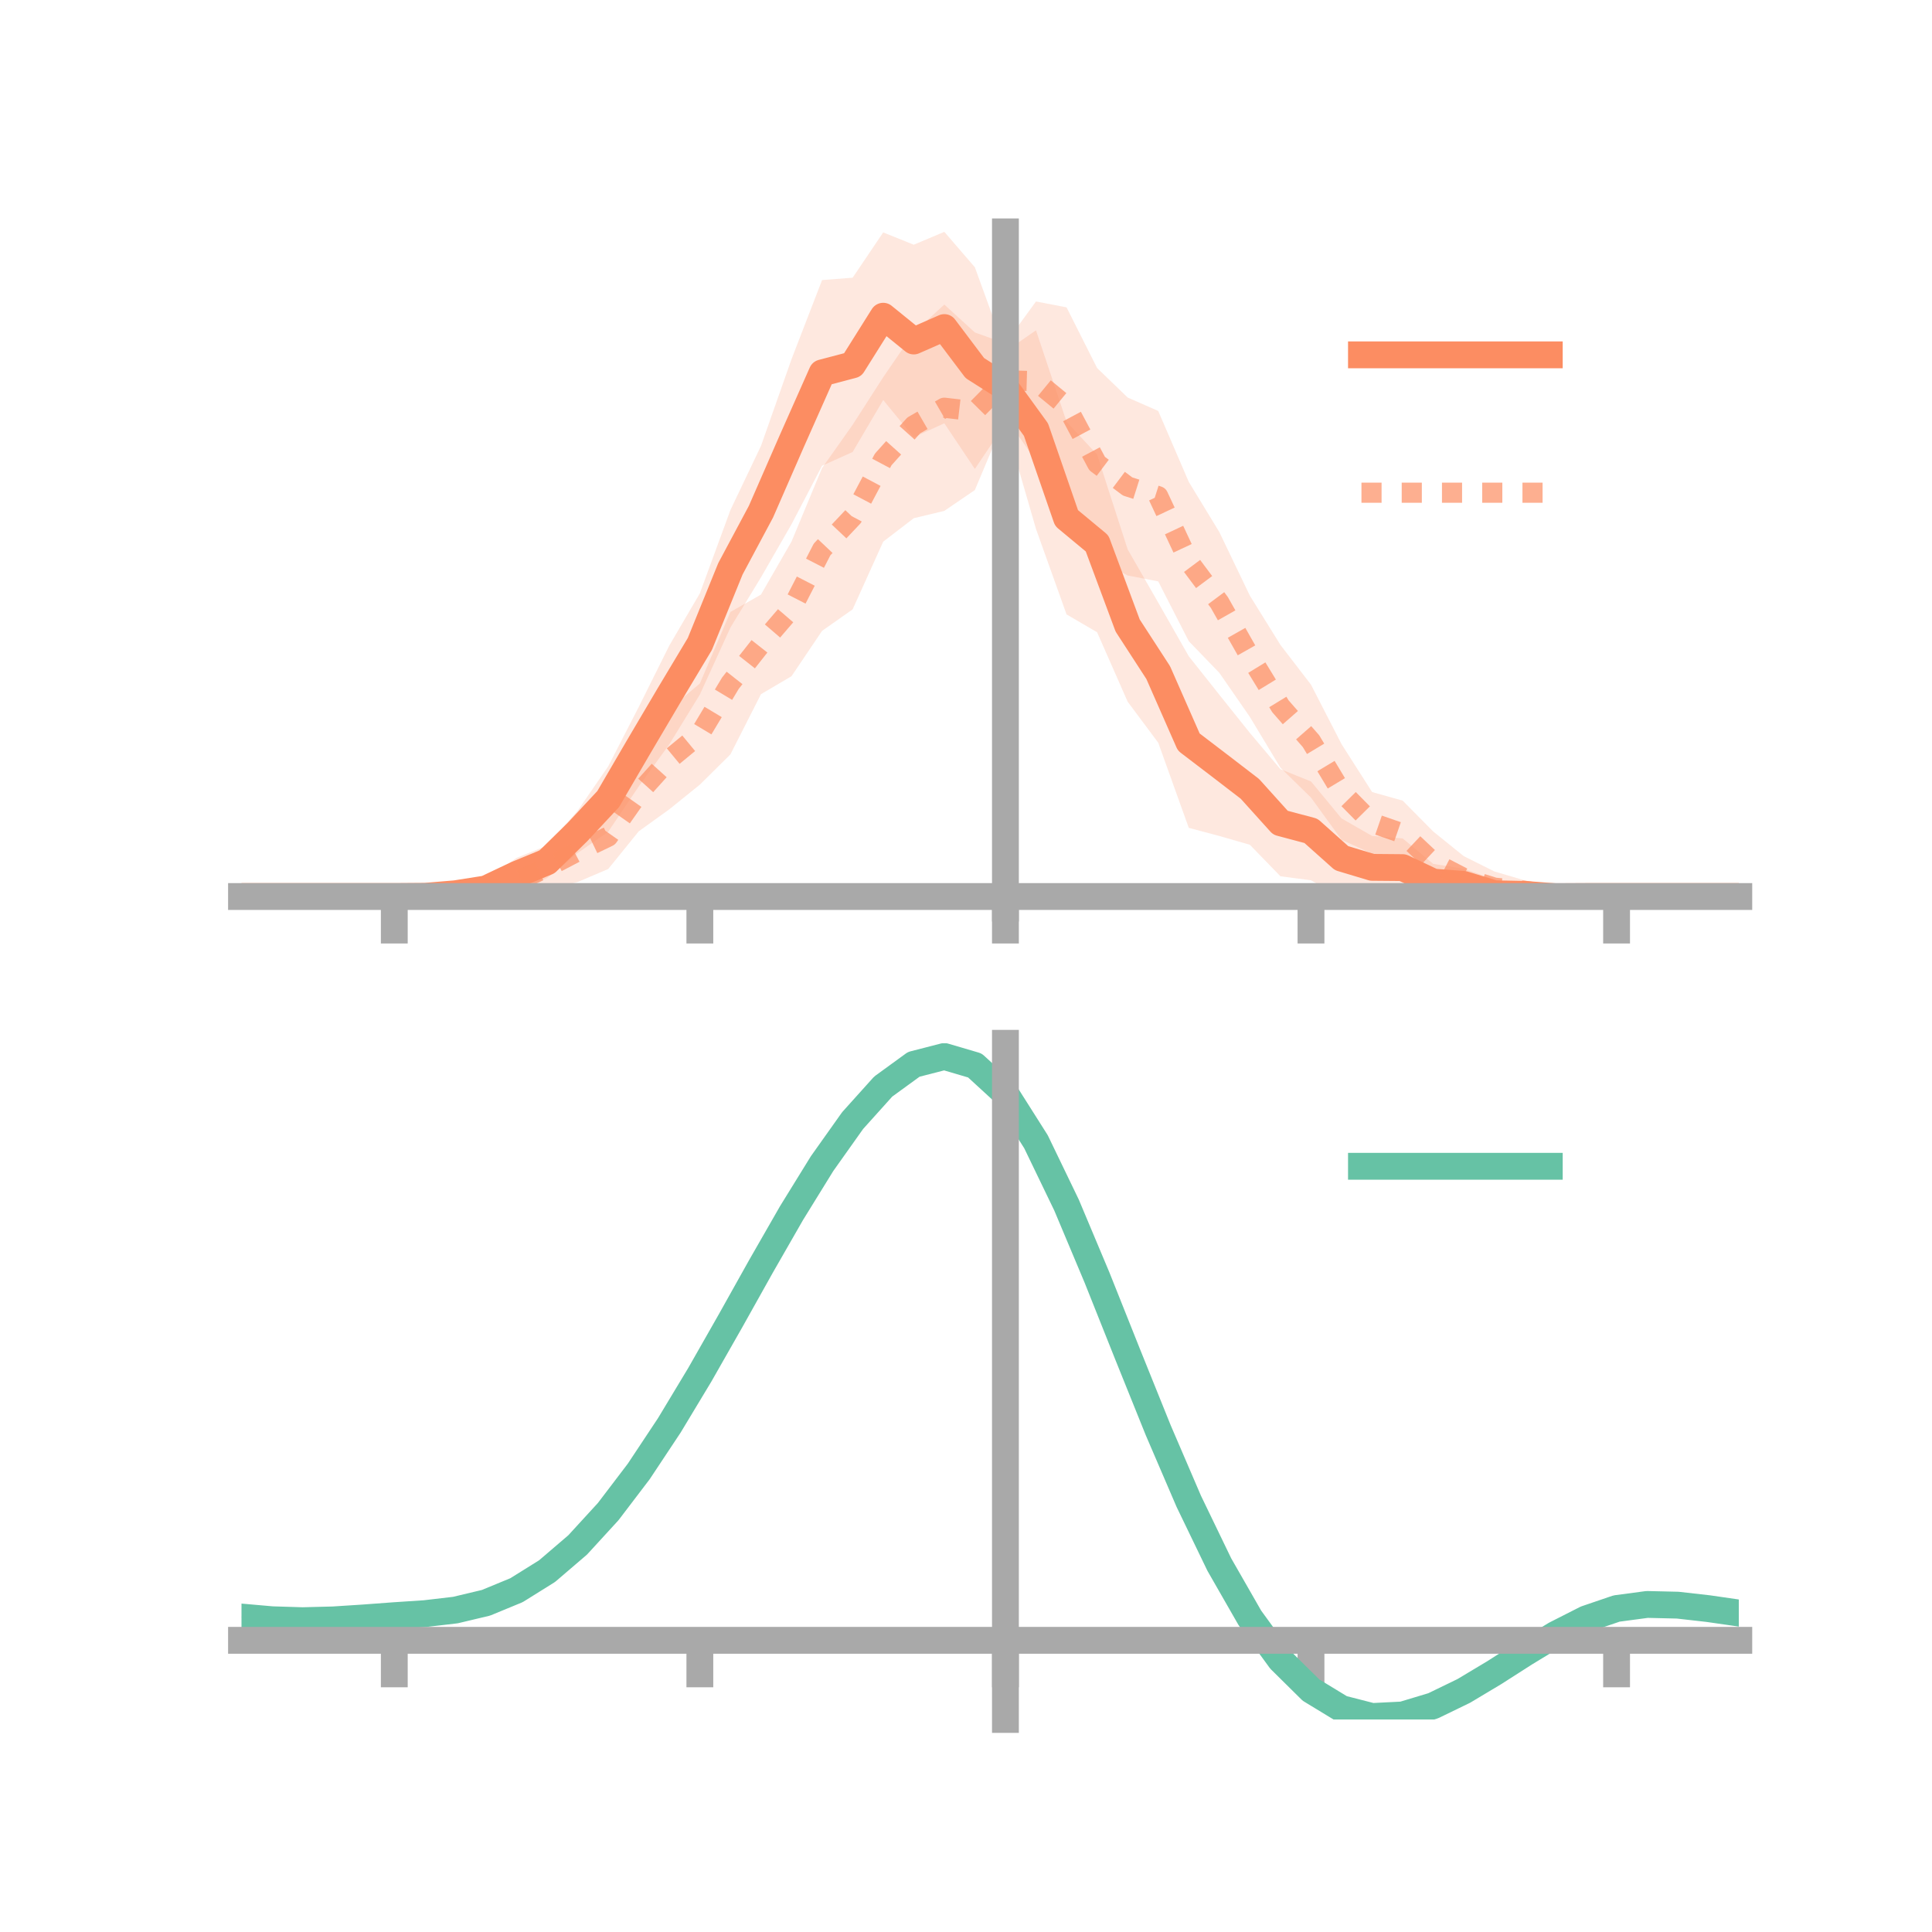 <?xml version="1.0" encoding="utf-8" standalone="no"?>
<!DOCTYPE svg PUBLIC "-//W3C//DTD SVG 1.1//EN"
  "http://www.w3.org/Graphics/SVG/1.1/DTD/svg11.dtd">
<!-- Created with matplotlib (https://matplotlib.org/) -->
<svg height="144pt" version="1.1" viewBox="0 0 144 144" width="144pt" xmlns="http://www.w3.org/2000/svg" xmlns:xlink="http://www.w3.org/1999/xlink">
 <defs>
  <style type="text/css">*{stroke-linecap:butt;stroke-linejoin:round;}</style>
 </defs>
 <g id="figure_1">
  <g id="patch_1">
   <path d="M 0 144 
L 144 144 
L 144 0 
L 0 0 
z
" style="fill:none;"/>
  </g>
  <g id="axes_1">
   <g id="patch_2">
    <path d="M 18 67.68 
L 129.6 67.68 
L 129.6 17.28 
L 18 17.28 
z
" style="fill:none;"/>
   </g>
   <g id="PolyCollection_1">
    <path clip-path="url(#p37c20780c1)" d="M 18 66.823 
L 18 66.823 
L 20.278 66.823 
L 22.555 66.823 
L 24.833 66.823 
L 27.11 66.823 
L 29.388 66.823 
L 31.665 66.756 
L 33.943 66.273 
L 36.22 65.609 
L 38.498 63.941 
L 40.776 63.023 
L 43.053 60.426 
L 45.331 57.121 
L 47.608 52.694 
L 49.886 48.116 
L 52.163 44.226 
L 54.441 38.017 
L 56.718 33.238 
L 58.996 26.769 
L 61.273 20.875 
L 63.551 20.698 
L 65.829 17.323 
L 68.106 18.239 
L 70.384 17.28 
L 72.661 19.92 
L 74.939 26.199 
L 77.216 24.619 
L 79.494 31.433 
L 81.771 33.882 
L 84.049 40.945 
L 86.327 44.912 
L 88.604 48.913 
L 90.882 51.783 
L 93.159 54.628 
L 95.437 57.331 
L 97.714 58.245 
L 99.992 61.003 
L 102.269 62.307 
L 104.547 62.489 
L 106.824 64.39 
L 109.102 64.749 
L 111.38 65.552 
L 113.657 66.051 
L 115.935 66.572 
L 118.212 66.787 
L 120.49 66.823 
L 122.767 66.823 
L 125.045 66.823 
L 127.322 66.823 
L 129.6 66.823 
L 129.6 66.823 
L 129.6 66.823 
L 127.322 66.823 
L 125.045 66.823 
L 122.767 66.823 
L 120.49 66.823 
L 118.212 66.859 
L 115.935 67.099 
L 113.657 67.272 
L 111.38 67.68 
L 109.102 67.091 
L 106.824 67.103 
L 104.547 66.845 
L 102.269 66.986 
L 99.992 66.922 
L 97.714 65.611 
L 95.437 65.313 
L 93.159 62.965 
L 90.882 62.309 
L 88.604 61.703 
L 86.327 55.355 
L 84.049 52.301 
L 81.771 47.124 
L 79.494 45.794 
L 77.216 39.422 
L 74.939 31.564 
L 72.661 34.952 
L 70.384 31.549 
L 68.106 32.592 
L 65.829 29.815 
L 63.551 33.689 
L 61.273 34.713 
L 58.996 39.073 
L 56.718 43.034 
L 54.441 46.776 
L 52.163 51.768 
L 49.886 55.477 
L 47.608 58.615 
L 45.331 61.995 
L 43.053 63.578 
L 40.776 65.449 
L 38.498 66.41 
L 36.22 66.903 
L 33.943 66.957 
L 31.665 66.856 
L 29.388 66.823 
L 27.11 66.823 
L 24.833 66.823 
L 22.555 66.823 
L 20.278 66.823 
L 18 66.823 
z
" style="fill:#fc8d62;fill-opacity:0.2;"/>
   </g>
   <g id="PolyCollection_2">
    <path clip-path="url(#p37c20780c1)" d="M 18 66.823 
L 18 66.823 
L 20.278 66.823 
L 22.555 66.823 
L 24.833 66.823 
L 27.11 66.823 
L 29.388 66.823 
L 31.665 66.713 
L 33.943 66.316 
L 36.22 65.792 
L 38.498 64.532 
L 40.776 62.96 
L 43.053 61.177 
L 45.331 59.951 
L 47.608 56.272 
L 49.886 52.865 
L 52.163 50.944 
L 54.441 45.611 
L 56.718 44.318 
L 58.996 40.363 
L 61.273 34.881 
L 63.551 31.661 
L 65.829 28.116 
L 68.106 24.793 
L 70.384 22.7 
L 72.661 24.78 
L 74.939 25.596 
L 77.216 22.47 
L 79.494 22.908 
L 81.771 27.429 
L 84.049 29.629 
L 86.327 30.63 
L 88.604 35.915 
L 90.882 39.658 
L 93.159 44.4 
L 95.437 48.069 
L 97.714 51.032 
L 99.992 55.465 
L 102.269 59.034 
L 104.547 59.674 
L 106.824 61.974 
L 109.102 63.814 
L 111.38 64.951 
L 113.657 65.624 
L 115.935 66.343 
L 118.212 66.665 
L 120.49 66.823 
L 122.767 66.823 
L 125.045 66.823 
L 127.322 66.823 
L 129.6 66.823 
L 129.6 66.823 
L 129.6 66.823 
L 127.322 66.823 
L 125.045 66.823 
L 122.767 66.823 
L 120.49 66.823 
L 118.212 66.924 
L 115.935 67.115 
L 113.657 67.164 
L 111.38 67.365 
L 109.102 67.076 
L 106.824 66.557 
L 104.547 64.569 
L 102.269 63.634 
L 99.992 62.59 
L 97.714 59.449 
L 95.437 57.219 
L 93.159 53.437 
L 90.882 50.148 
L 88.604 47.789 
L 86.327 43.333 
L 84.049 42.893 
L 81.771 41.672 
L 79.494 37.656 
L 77.216 34.349 
L 74.939 31.099 
L 72.661 36.526 
L 70.384 38.078 
L 68.106 38.624 
L 65.829 40.373 
L 63.551 45.417 
L 61.273 47.021 
L 58.996 50.399 
L 56.718 51.741 
L 54.441 56.228 
L 52.163 58.484 
L 49.886 60.321 
L 47.608 61.963 
L 45.331 64.772 
L 43.053 65.74 
L 40.776 66.341 
L 38.498 66.899 
L 36.22 67.262 
L 33.943 67.024 
L 31.665 66.928 
L 29.388 66.823 
L 27.11 66.823 
L 24.833 66.823 
L 22.555 66.823 
L 20.278 66.823 
L 18 66.823 
z
" style="fill:#fc8d62;fill-opacity:0.2;"/>
   </g>
   <g id="matplotlib.axis_1">
    <g id="xtick_1">
     <g id="line2d_1">
      <defs>
       <path d="M 0 0 
L 0 3.5 
" id="m5278ef5ab8" style="stroke:#a9a9a9;stroke-width:2;"/>
      </defs>
      <g>
       <use style="fill:#a9a9a9;stroke:#a9a9a9;stroke-width:2;" x="29.388" xlink:href="#m5278ef5ab8" y="66.823"/>
      </g>
     </g>
    </g>
    <g id="xtick_2">
     <g id="line2d_2">
      <g>
       <use style="fill:#a9a9a9;stroke:#a9a9a9;stroke-width:2;" x="52.163" xlink:href="#m5278ef5ab8" y="66.823"/>
      </g>
     </g>
    </g>
    <g id="xtick_3">
     <g id="line2d_3">
      <g>
       <use style="fill:#a9a9a9;stroke:#a9a9a9;stroke-width:2;" x="74.939" xlink:href="#m5278ef5ab8" y="66.823"/>
      </g>
     </g>
    </g>
    <g id="xtick_4">
     <g id="line2d_4">
      <g>
       <use style="fill:#a9a9a9;stroke:#a9a9a9;stroke-width:2;" x="97.714" xlink:href="#m5278ef5ab8" y="66.823"/>
      </g>
     </g>
    </g>
    <g id="xtick_5">
     <g id="line2d_5">
      <g>
       <use style="fill:#a9a9a9;stroke:#a9a9a9;stroke-width:2;" x="120.49" xlink:href="#m5278ef5ab8" y="66.823"/>
      </g>
     </g>
    </g>
   </g>
   <g id="matplotlib.axis_2"/>
   <g id="line2d_6">
    <path clip-path="url(#p37c20780c1)" d="M 18 66.823 
L 20.278 66.823 
L 22.555 66.823 
L 24.833 66.823 
L 27.11 66.823 
L 29.388 66.823 
L 31.665 66.806 
L 33.943 66.615 
L 36.22 66.256 
L 38.498 65.175 
L 40.776 64.236 
L 43.053 62.002 
L 45.331 59.558 
L 47.608 55.655 
L 49.886 51.796 
L 52.163 47.997 
L 54.441 42.396 
L 56.718 38.136 
L 58.996 32.921 
L 61.273 27.794 
L 63.551 27.194 
L 65.829 23.569 
L 68.106 25.416 
L 70.384 24.414 
L 72.661 27.436 
L 74.939 28.881 
L 77.216 32.021 
L 79.494 38.613 
L 81.771 40.503 
L 84.049 46.623 
L 86.327 50.133 
L 88.604 55.308 
L 90.882 57.046 
L 93.159 58.796 
L 95.437 61.322 
L 97.714 61.928 
L 99.992 63.962 
L 102.269 64.647 
L 104.547 64.667 
L 106.824 65.746 
L 109.102 65.92 
L 111.38 66.616 
L 113.657 66.662 
L 115.935 66.835 
L 118.212 66.823 
L 120.49 66.823 
L 122.767 66.823 
L 125.045 66.823 
L 127.322 66.823 
L 129.6 66.823 
" style="fill:none;stroke:#fc8d62;stroke-linecap:square;stroke-width:2;"/>
   </g>
   <g id="line2d_7">
    <path clip-path="url(#p37c20780c1)" d="M 18 66.823 
L 20.278 66.823 
L 22.555 66.823 
L 24.833 66.823 
L 27.11 66.823 
L 29.388 66.823 
L 31.665 66.82 
L 33.943 66.67 
L 36.22 66.527 
L 38.498 65.716 
L 40.776 64.65 
L 43.053 63.459 
L 45.331 62.362 
L 47.608 59.118 
L 49.886 56.593 
L 52.163 54.714 
L 54.441 50.92 
L 56.718 48.03 
L 58.996 45.381 
L 61.273 40.951 
L 63.551 38.539 
L 65.829 34.245 
L 68.106 31.708 
L 70.384 30.389 
L 72.661 30.653 
L 74.939 28.347 
L 77.216 28.41 
L 79.494 30.282 
L 81.771 34.55 
L 84.049 36.261 
L 86.327 36.982 
L 88.604 41.852 
L 90.882 44.903 
L 93.159 48.918 
L 95.437 52.644 
L 97.714 55.241 
L 99.992 59.028 
L 102.269 61.334 
L 104.547 62.122 
L 106.824 64.266 
L 109.102 65.445 
L 111.38 66.158 
L 113.657 66.394 
L 115.935 66.729 
L 118.212 66.795 
L 120.49 66.823 
L 122.767 66.823 
L 125.045 66.823 
L 127.322 66.823 
L 129.6 66.823 
" style="fill:none;stroke:#fc8d62;stroke-dasharray:1.5,1.5;stroke-dashoffset:0;stroke-opacity:0.7;stroke-width:1.5;"/>
   </g>
   <g id="patch_3">
    <path d="M 74.939 67.68 
L 74.939 17.28 
" style="fill:none;stroke:#a9a9a9;stroke-linecap:square;stroke-linejoin:miter;stroke-width:2;"/>
   </g>
   <g id="patch_4">
    <path d="M 129.6 67.68 
L 129.6 17.28 
" style="fill:none;"/>
   </g>
   <g id="patch_5">
    <path d="M 18 66.823 
L 129.6 66.823 
" style="fill:none;stroke:#a9a9a9;stroke-linecap:square;stroke-linejoin:miter;stroke-width:2;"/>
   </g>
   <g id="patch_6">
    <path d="M 18 17.28 
L 129.6 17.28 
" style="fill:none;"/>
   </g>
   <g id="legend_1">
    <g id="line2d_8">
     <path d="M 101.475 26.449 
L 115.475 26.449 
" style="fill:none;stroke:#fc8d62;stroke-linecap:square;stroke-width:2;"/>
    </g>
    <g id="line2d_9"/>
    <g id="text_1">
     <!--   -->
     <g transform="translate(121.075 28.899)scale(0.07 -0.07)">
      <defs>
       <path id="DejaVuSans-32"/>
      </defs>
      <use xlink:href="#DejaVuSans-32"/>
     </g>
    </g>
    <g id="line2d_10">
     <path d="M 101.475 36.724 
L 115.475 36.724 
" style="fill:none;stroke:#fc8d62;stroke-dasharray:1.5,1.5;stroke-dashoffset:0;stroke-opacity:0.7;stroke-width:1.5;"/>
    </g>
    <g id="line2d_11"/>
    <g id="text_2">
     <!--   -->
     <g transform="translate(121.075 39.174)scale(0.07 -0.07)">
      <use xlink:href="#DejaVuSans-32"/>
     </g>
    </g>
   </g>
  </g>
  <g id="axes_2">
   <g id="patch_7">
    <path d="M 18 128.16 
L 129.6 128.16 
L 129.6 77.76 
L 18 77.76 
z
" style="fill:none;"/>
   </g>
   <g id="PolyCollection_3">
    <path clip-path="url(#p9ce4a486eb)" d="M 18 120.566 
L 18 120.485 
L 20.278 120.696 
L 22.555 120.767 
L 24.833 120.702 
L 27.11 120.546 
L 29.388 120.368 
L 31.665 120.213 
L 33.943 119.941 
L 36.22 119.392 
L 38.498 118.441 
L 40.776 116.995 
L 43.053 115.005 
L 45.331 112.461 
L 47.608 109.396 
L 49.886 105.876 
L 52.163 102.003 
L 54.441 97.905 
L 56.718 93.736 
L 58.996 89.673 
L 61.273 85.903 
L 63.551 82.625 
L 65.829 80.043 
L 68.106 78.356 
L 70.384 77.76 
L 72.661 78.441 
L 74.939 80.567 
L 77.216 84.216 
L 79.494 89.009 
L 81.771 94.51 
L 84.049 100.312 
L 86.327 106.055 
L 88.604 111.442 
L 90.882 116.238 
L 93.159 120.275 
L 95.437 123.451 
L 97.714 125.727 
L 99.992 127.125 
L 102.269 127.717 
L 104.547 127.609 
L 106.824 126.937 
L 109.102 125.852 
L 111.38 124.513 
L 113.657 123.083 
L 115.935 121.72 
L 118.212 120.578 
L 120.49 119.806 
L 122.767 119.504 
L 125.045 119.563 
L 127.322 119.83 
L 129.6 120.172 
L 129.6 120.281 
L 129.6 120.281 
L 127.322 119.964 
L 125.045 119.716 
L 122.767 119.667 
L 120.49 119.974 
L 118.212 120.756 
L 115.935 121.927 
L 113.657 123.337 
L 111.38 124.821 
L 109.102 126.211 
L 106.824 127.336 
L 104.547 128.036 
L 102.269 128.16 
L 99.992 127.583 
L 97.714 126.21 
L 95.437 123.987 
L 93.159 120.903 
L 90.882 116.994 
L 88.604 112.356 
L 86.327 107.146 
L 84.049 101.586 
L 81.771 95.965 
L 79.494 90.63 
L 77.216 85.979 
L 74.939 82.439 
L 72.661 80.384 
L 70.384 79.728 
L 68.106 80.306 
L 65.829 81.931 
L 63.551 84.413 
L 61.273 87.555 
L 58.996 91.161 
L 56.718 95.042 
L 54.441 99.016 
L 52.163 102.918 
L 49.886 106.603 
L 47.608 109.952 
L 45.331 112.87 
L 43.053 115.298 
L 40.776 117.208 
L 38.498 118.606 
L 36.22 119.534 
L 33.943 120.069 
L 31.665 120.331 
L 29.388 120.475 
L 27.11 120.637 
L 24.833 120.775 
L 22.555 120.825 
L 20.278 120.757 
L 18 120.566 
z
" style="fill:#66c2a5;fill-opacity:0.2;"/>
   </g>
   <g id="matplotlib.axis_3">
    <g id="xtick_6">
     <g id="line2d_12">
      <g>
       <use style="fill:#a9a9a9;stroke:#a9a9a9;stroke-width:2;" x="29.388" xlink:href="#m5278ef5ab8" y="122.259"/>
      </g>
     </g>
    </g>
    <g id="xtick_7">
     <g id="line2d_13">
      <g>
       <use style="fill:#a9a9a9;stroke:#a9a9a9;stroke-width:2;" x="52.163" xlink:href="#m5278ef5ab8" y="122.259"/>
      </g>
     </g>
    </g>
    <g id="xtick_8">
     <g id="line2d_14">
      <g>
       <use style="fill:#a9a9a9;stroke:#a9a9a9;stroke-width:2;" x="74.939" xlink:href="#m5278ef5ab8" y="122.259"/>
      </g>
     </g>
    </g>
    <g id="xtick_9">
     <g id="line2d_15">
      <g>
       <use style="fill:#a9a9a9;stroke:#a9a9a9;stroke-width:2;" x="97.714" xlink:href="#m5278ef5ab8" y="122.259"/>
      </g>
     </g>
    </g>
    <g id="xtick_10">
     <g id="line2d_16">
      <g>
       <use style="fill:#a9a9a9;stroke:#a9a9a9;stroke-width:2;" x="120.49" xlink:href="#m5278ef5ab8" y="122.259"/>
      </g>
     </g>
    </g>
   </g>
   <g id="matplotlib.axis_4"/>
   <g id="line2d_17">
    <path clip-path="url(#p9ce4a486eb)" d="M 18 120.526 
L 20.278 120.726 
L 22.555 120.796 
L 24.833 120.738 
L 27.11 120.591 
L 29.388 120.422 
L 31.665 120.272 
L 33.943 120.005 
L 36.22 119.463 
L 38.498 118.523 
L 40.776 117.102 
L 43.053 115.152 
L 45.331 112.666 
L 47.608 109.674 
L 49.886 106.24 
L 52.163 102.46 
L 54.441 98.46 
L 56.718 94.389 
L 58.996 90.417 
L 61.273 86.729 
L 63.551 83.519 
L 65.829 80.987 
L 68.106 79.331 
L 70.384 78.744 
L 72.661 79.413 
L 74.939 81.503 
L 77.216 85.097 
L 79.494 89.819 
L 81.771 95.237 
L 84.049 100.949 
L 86.327 106.6 
L 88.604 111.899 
L 90.882 116.616 
L 93.159 120.589 
L 95.437 123.719 
L 97.714 125.969 
L 99.992 127.354 
L 102.269 127.938 
L 104.547 127.823 
L 106.824 127.137 
L 109.102 126.031 
L 111.38 124.667 
L 113.657 123.21 
L 115.935 121.824 
L 118.212 120.667 
L 120.49 119.89 
L 122.767 119.586 
L 125.045 119.639 
L 127.322 119.897 
L 129.6 120.226 
" style="fill:none;stroke:#66c2a5;stroke-linecap:square;stroke-width:2;"/>
   </g>
   <g id="patch_8">
    <path d="M 74.939 128.16 
L 74.939 77.76 
" style="fill:none;stroke:#a9a9a9;stroke-linecap:square;stroke-linejoin:miter;stroke-width:2;"/>
   </g>
   <g id="patch_9">
    <path d="M 129.6 128.16 
L 129.6 77.76 
" style="fill:none;"/>
   </g>
   <g id="patch_10">
    <path d="M 18 122.259 
L 129.6 122.259 
" style="fill:none;stroke:#a9a9a9;stroke-linecap:square;stroke-linejoin:miter;stroke-width:2;"/>
   </g>
   <g id="patch_11">
    <path d="M 18 77.76 
L 129.6 77.76 
" style="fill:none;"/>
   </g>
   <g id="legend_2">
    <g id="line2d_18">
     <path d="M 101.475 86.929 
L 115.475 86.929 
" style="fill:none;stroke:#66c2a5;stroke-linecap:square;stroke-width:2;"/>
    </g>
    <g id="line2d_19"/>
    <g id="text_3">
     <!--   -->
     <g transform="translate(121.075 89.379)scale(0.07 -0.07)">
      <use xlink:href="#DejaVuSans-32"/>
     </g>
    </g>
   </g>
  </g>
 </g>
 <defs>
  <clipPath id="p37c20780c1">
   <rect height="50.4" width="111.6" x="18" y="17.28"/>
  </clipPath>
  <clipPath id="p9ce4a486eb">
   <rect height="50.4" width="111.6" x="18" y="77.76"/>
  </clipPath>
 </defs>
</svg>

